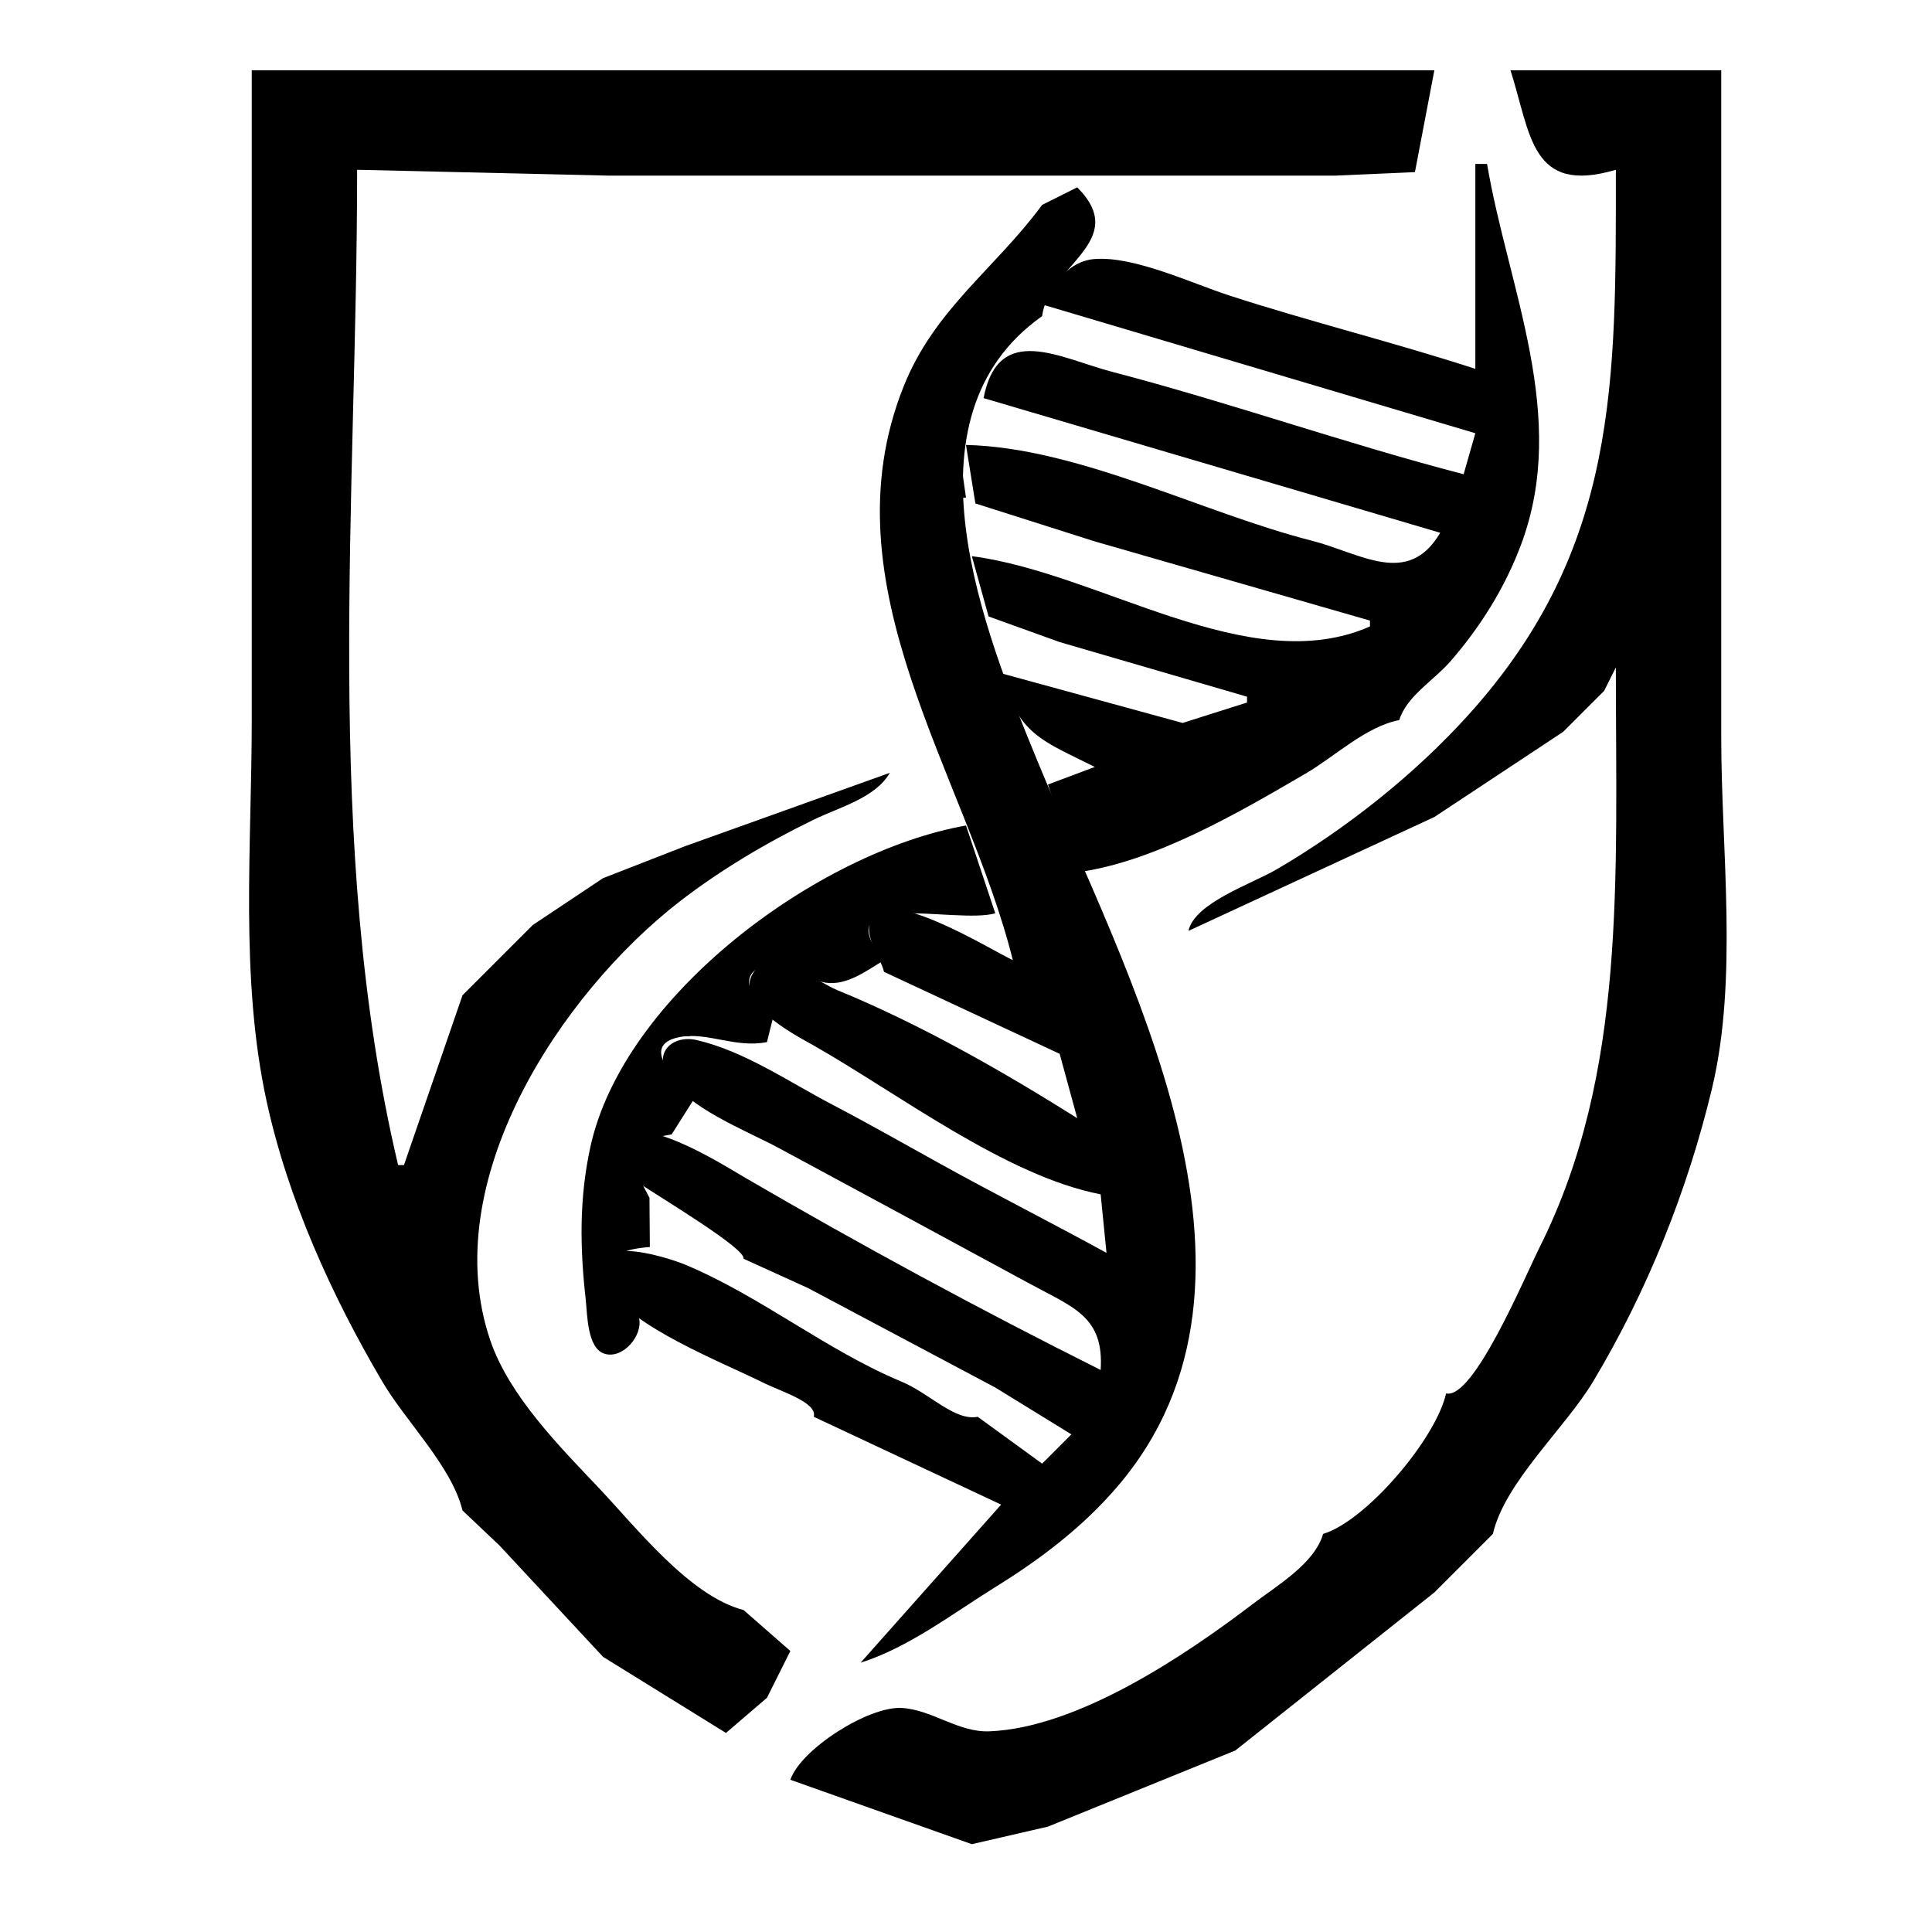 <?xml version="1.0" standalone="yes"?>
<svg xmlns="http://www.w3.org/2000/svg" width="330" height="330">
<path d="M43 12L43 123C43 144.422 40.953 166.955 45.517 188C49.163 204.812 56.623 221.237 65.306 236C69.301 242.792 77.17 250.471 79 258L85.333 264L103 283L124 296L131 290L135 282L127 275C117.832 272.663 108.619 260.838 102.3 254.17C95.568 247.066 87.004 238.445 83.764 229C74.468 201.902 95.81 169.713 116.04 154.025C123.032 148.603 131.05 143.864 139 140C143.417 137.853 149.482 136.326 152 132L117 144.54L103 150L91 158L79 170L69 199L68 199C55.069 144.407 61 85.108 61 29L104 30L195 30L228 30L241.682 29.397L245 12L43 12z"/>
<path d="M258 12C261.506 22.964 261.445 33.302 276 29C276 65.122 276.517 93.57 250.917 122C241.666 132.273 229.932 141.567 218 148.528C213.836 150.957 204.018 154.225 203 159L245 139.551L267 125L274 118L276 114C276 150.06 277.878 183.245 263 213C260.394 218.213 251.643 239.161 247 238C245.336 245.651 233.39 259.786 226 262C224.541 267.074 218.09 270.842 214 273.961C202.453 282.767 184.086 295.13 169 295.722C163.646 295.933 159.233 292.025 154 291.731C148.358 291.415 136.792 298.748 135 304L166 315L179 312L211 299L245 272L255 262C257.002 253.199 267.347 243.926 272.1 236C281.338 220.593 288.205 203.46 292.402 186C296.915 167.223 294 145.204 294 126L294 12L258 12M252 28L252 63C238.1 58.479 223.897 54.99 210 50.481C203.527 48.382 193.797 43.739 187.001 44.242C182.495 44.575 180.049 48.468 178 52L252 74L250 81C229.817 75.765 210.148 68.782 190 63.522C181.061 61.189 170.532 54.925 168 68L246 91C240.474 100.391 232.388 94.47 224 92.336C205.348 87.589 184.208 76.45 165 76L166.603 85.992L187 92.478L234 106L234 107C213.388 116.112 187.931 97.832 166 95L168.857 105.297L181 109.671L213 119L213 120L202 123.485L171 115C173.878 125.522 178.089 126.527 187 131L179 134L184 149C197.224 147.209 211.579 138.798 223 132.138C228.019 129.212 233.276 124.1 239 123C240.271 118.903 244.896 116.224 247.711 112.999C252.843 107.12 257.085 100.332 259.819 93C268.002 71.05 257.649 49.468 254 28L252 28z"/>
<path d="M184 32L178 35C169.966 45.916 159.631 52.777 154.348 66C140.712 100.129 165.146 132.437 173 164C169.103 162.181 150.894 150.778 148.662 157.163C147.625 160.129 150.291 163.24 151 166L181 180L184 191C171.232 182.934 156.977 174.84 143 169.116C139.962 167.871 131.94 161.994 129.032 165.619C124.639 171.097 135.617 176.668 139.004 178.59C153.356 186.733 171.81 200.878 188 204L189 214C179.722 208.913 170.264 204.128 161 199.008C154.676 195.513 148.405 191.939 142 188.587C134.659 184.746 127.187 179.562 119.005 177.653C115.072 176.735 111.607 179.584 114.032 183.625C117.435 189.295 127.378 193.047 133 196.08C147.34 203.817 161.682 211.556 176 219.329C183.365 223.328 188.61 224.916 188 234C167.45 223.725 146.886 212.6 127 201C123.316 198.851 108.411 189.314 105 195C102.755 198.742 107.312 200.875 109 202C113.291 204.861 127.424 213.304 127 215L138 220L170 237L183 245L178 250L167 242C163.104 242.779 158.764 237.985 154 236C141.125 230.636 129.877 221.365 117 216C113.896 214.707 98.424 209.776 104 220C107.564 226.535 123.671 232.835 130 236C133.538 237.769 139.621 239.516 139 242L171 257L147 284C155.216 281.4 162.711 275.611 170 271.092C177.701 266.317 184.855 260.91 190.791 254C221.533 218.216 191.916 165.737 177.204 129.985C168.22 108.154 153.32 71.435 178 54C179.082 45.35 193.153 41.18 184 32z"/>
<path d="M185 43L186 44L185 43M179 49L180 50L179 49M178 50L179 51L178 50M171 59L172 60L171 59M170.333 60.667L170.667 61.333L170.333 60.667M169 62L170 63L169 62M168 64L169 65L168 64M167 66L168 67L167 66M164 78L164 85L165 85L164 78M166 98L166 102L167 102L166 98M167.333 103.667L167.667 104.333L167.333 103.667M171 117L172 118L171 117M172.333 119.667L172.667 120.333L172.333 119.667M173 122L174 123L173 122M174.333 124.667L174.667 125.333L174.333 124.667M175 126L176 127L175 126M178 135L179 136L178 135M179 137L180 138L179 137M180.333 139.667L180.667 140.333L180.333 139.667z"/>
<path d="M111 213L110.934 204.594L106.086 195.333L114.725 193.763L119 187C116.104 185.479 108.731 178.524 116.11 177.133C120.843 176.24 125.605 179.062 131 178L132 174C129.363 171.818 124.904 166.282 131.059 164.816C134.617 163.969 137.657 167.324 141 167.845C144.632 168.41 148.065 165.778 151 164C140.686 151.436 163.201 157.935 170 156L165 141C139.648 145.505 106.425 170.078 100.819 196C98.919 204.79 99.052 213.15 100.05 222C100.329 224.473 100.265 230.37 103.313 231.248C106.427 232.145 109.79 228.138 109.169 225.208C108.014 219.764 98.79 213.924 111 213z"/>
<path d="M165 142L166 143L165 142M181 142L182 143L181 142M166.333 144.667L166.667 145.333L166.333 144.667M182.333 144.667L182.667 145.333L182.333 144.667M167 147L168 148L167 147M183 147L184 148L183 147M168 149L169 150L168 149M149 154L150 155L149 154M152.667 154.333L153.333 154.667L152.667 154.333M170 154L171 155L170 154M148 155L149 156L148 155M155 155L156 156L155 155M147 156L147 161L148 161L147 156M156 156L157 157L156 156M158 157L159 158L158 157M160 158L161 159L160 158M148 161L149 162L148 161M149 162L150 163L149 162M133 164L134 165L133 164M135 165L136 166L135 165M127 166L127 171L128 171L127 166M137 166L138 167L137 166M139 167L140 168L139 167M140 168L141 169L140 168M128 171L129 172L128 171M129 172L130 173L129 172M131 173L132 174L131 173M132 174L133 175L132 174M115 176L115 177L118 177L115 176M113 177L114 178L113 177M119 177L120 178L119 177M121 178L122 179L121 178M112 179L112 183L113 183L112 179M123 179L124 180L123 179M115 185L116 186L115 185M117 186L118 187L117 186M106.667 193.333L107.333 193.667L106.667 193.333M110 193L111 194L110 193M105 194L106 195L105 194M112 194L113 195L112 194M105 199L106 200L105 199M107 201L108 202L107 201M108.667 202.333L109.333 202.667L108.667 202.333M110 203L111 204L110 203M109.667 213.333L110.333 213.667L109.667 213.333M103 215L103 219L104 219L103 215M104 220L105 221L104 220M105 221L106 222L105 221M107 222L108 223L107 222M109 223L110 224L109 223z"/>
<path d="M110 224L111 225L110 224z"/>
</svg>
